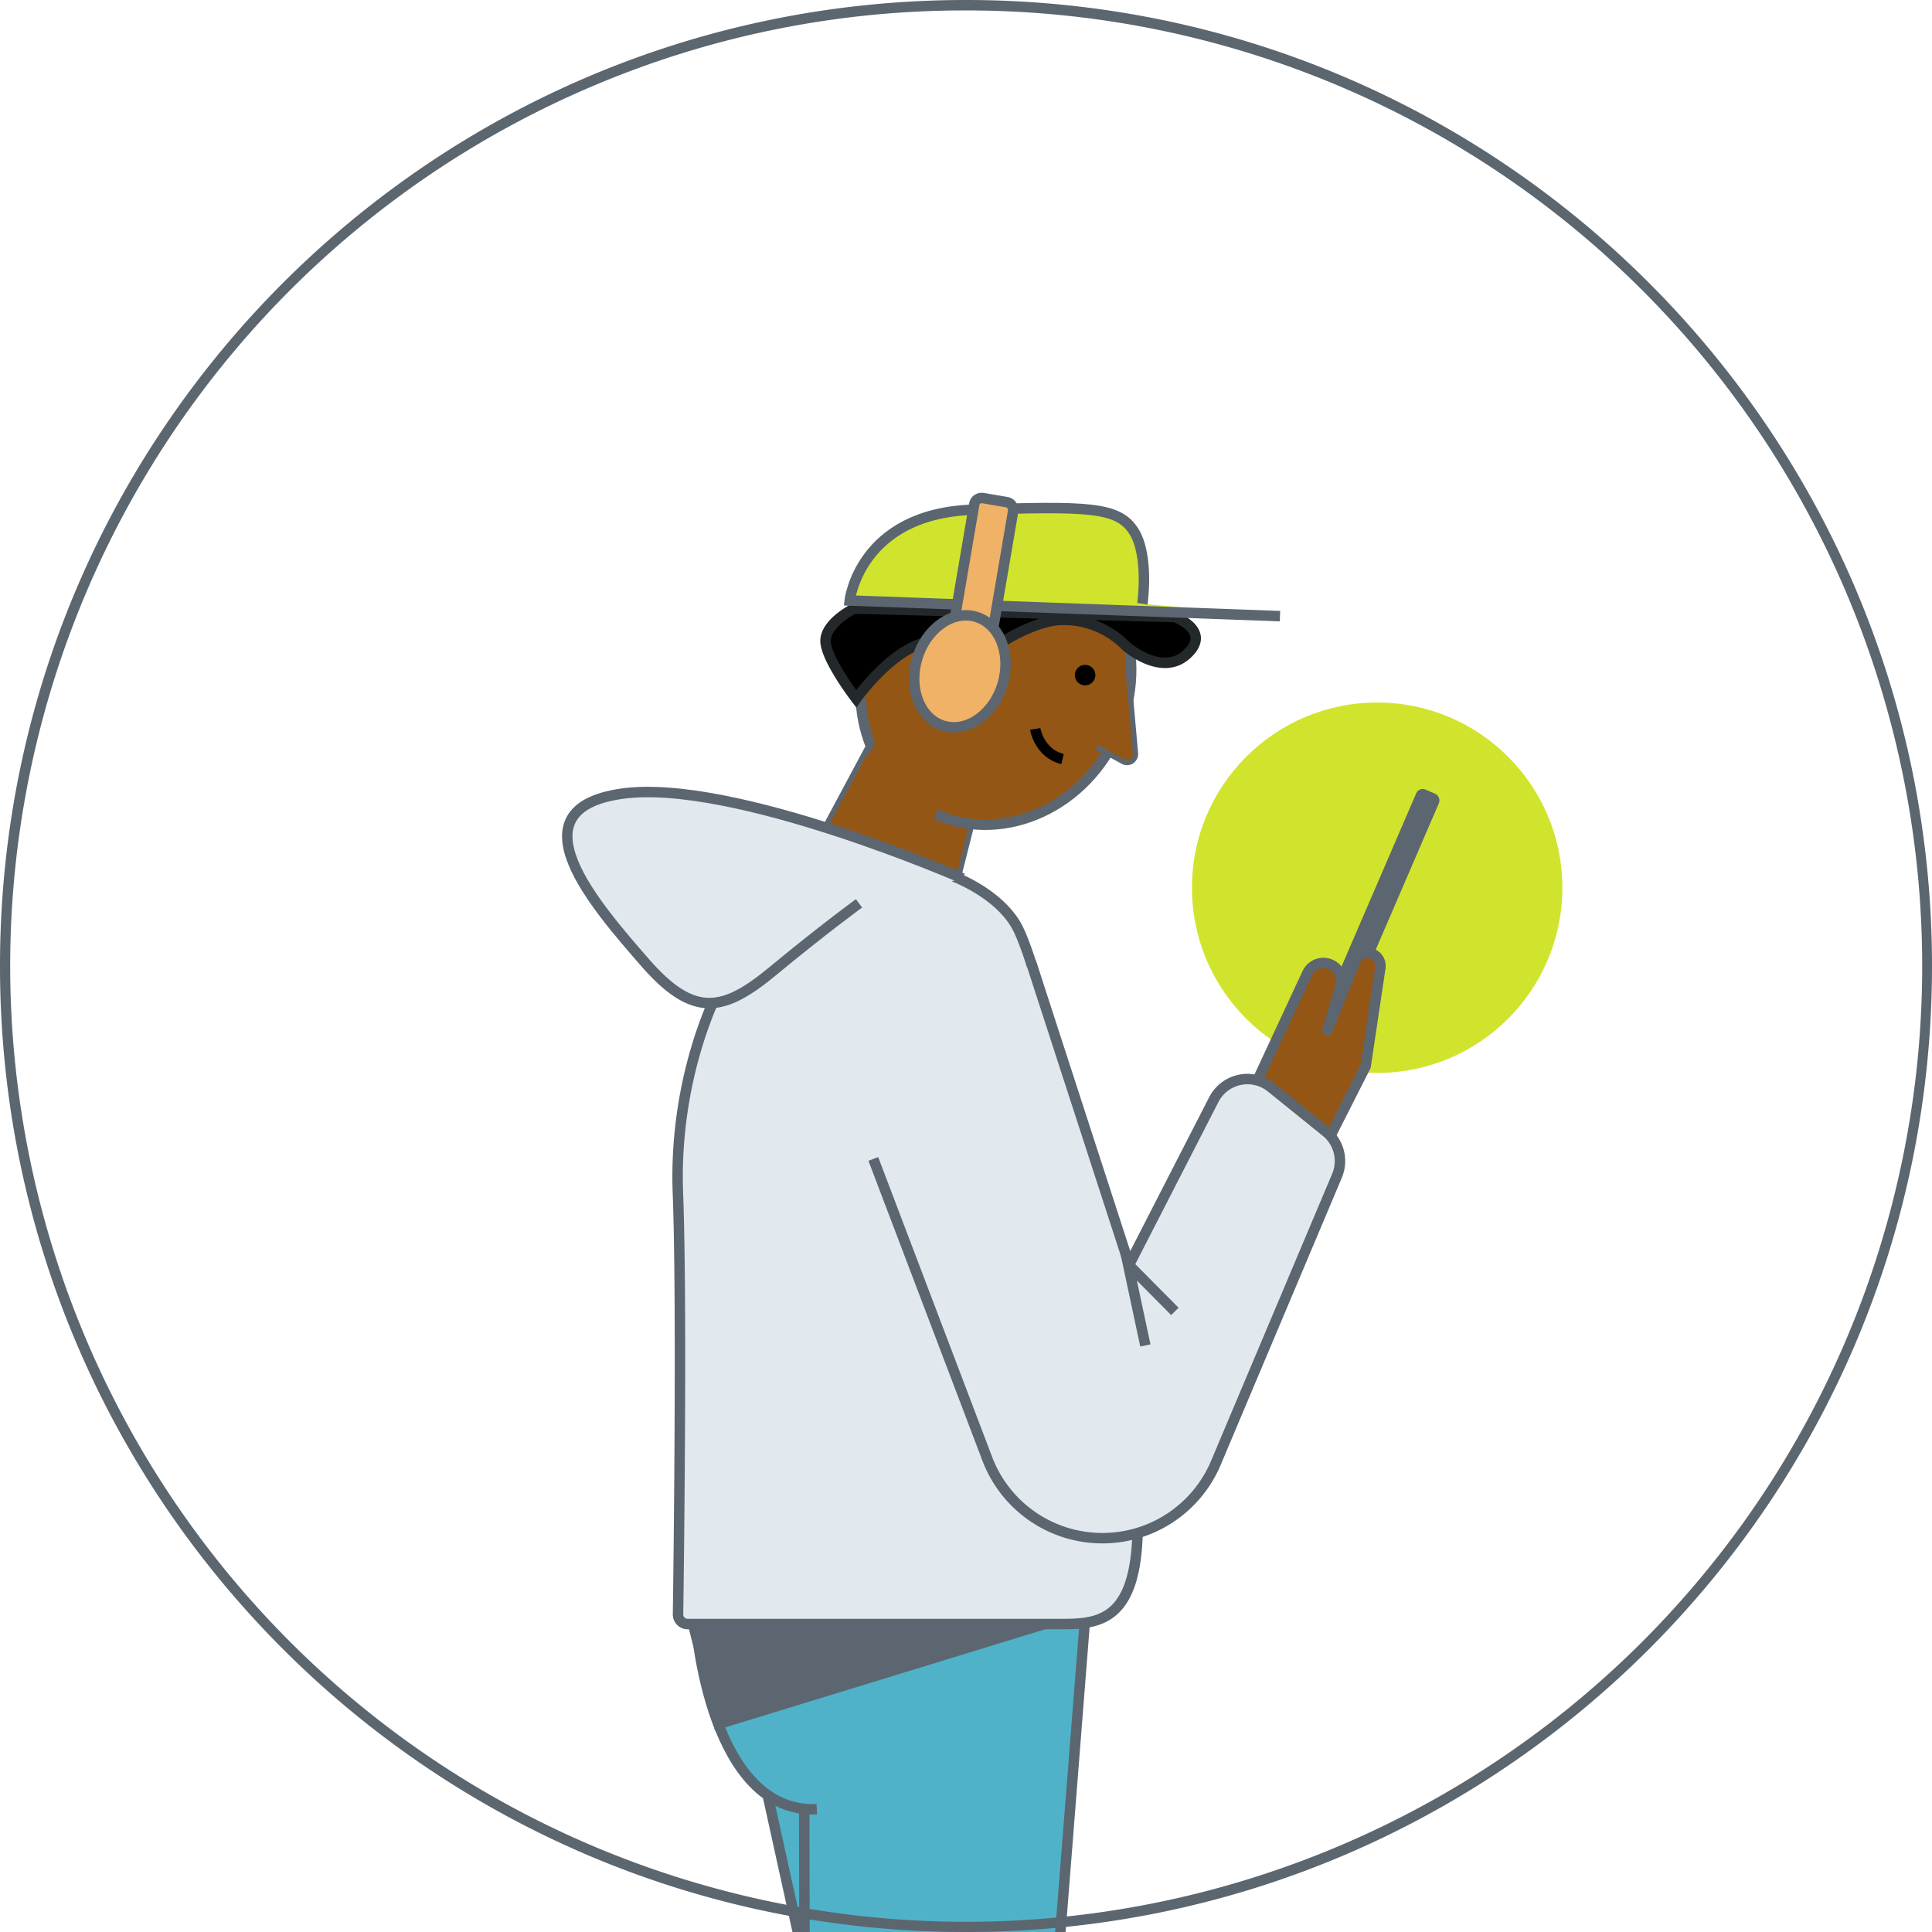 <svg data-name="Layer 1" xmlns="http://www.w3.org/2000/svg" xmlns:xlink="http://www.w3.org/1999/xlink" viewBox="0 0 370 370"><defs><style>.cls-1,.cls-12{fill:none;}.cls-2{clip-path:url(#clip-path);}.cls-3{fill:#4fb2c8;}.cls-10,.cls-11,.cls-3,.cls-4,.cls-6,.cls-8{stroke:#5c6670;}.cls-10,.cls-11,.cls-12,.cls-3,.cls-4,.cls-6,.cls-9{stroke-miterlimit:10;}.cls-10,.cls-11,.cls-12,.cls-3,.cls-6,.cls-8,.cls-9{stroke-width:2px;}.cls-13,.cls-4,.cls-8{fill:#935615;}.cls-10,.cls-5{fill:#d1e42d;}.cls-6{fill:#e1e9ef;}.cls-7{fill:#5c6670;}.cls-8{stroke-linejoin:round;}.cls-9{stroke:#23282b;stroke-linecap:round;}.cls-11{fill:#efb266;}.cls-12{stroke:#000;}.cls-14{fill:#5c666f;}</style><clipPath><circle class="cls-1" cx="185" cy="185" r="185"/></clipPath></defs><title>Artboard 1 copy 5</title><g class="cls-2"><path class="cls-3" d="M132,505.43l20.81,8.92a5.85,5.85,0,0,0,7.48-2.64l41.51-78.2a31.86,31.86,0,0,0,3.64-17.23L199,327l-55.87-.89,19.51,88.68-33.75,83.07A5.85,5.85,0,0,0,132,505.43Z"/><path class="cls-3" d="M153.9,297.57l.53,228.58a8.74,8.74,0,0,0,9.13,8.72l18.9-.84a8.74,8.74,0,0,0,8.33-8l20.44-259.6Z"/><path class="cls-3" d="M156.43,346.49c-20.4.89-23.1-35.08-23.1-35.08l31.08-.4"/><polygon class="cls-4" points="180.07 181.79 147.37 178.31 171.25 133.67 191.69 135.85 180.07 181.79"/><circle class="cls-5" cx="263.74" cy="170.01" r="35.47"/><path class="cls-6" d="M129.85,309.16a1.83,1.83,0,0,0,1.83,1.86h71.75c8,0,16-.89,14.19-25.72s-16.85-97.55-23.06-108.19-30.15-17.74-43.45-6.21-22.17,34.59-21.28,57.64C130.62,249.18,130,298.94,129.85,309.16Z"/><path class="cls-6" d="M184.36,168.24S140.4,149,119.1,152s-5,21.49,4.39,32.29,15.1,9.48,24.58,1.63S164.51,173,164.51,173"/><rect class="cls-7" x="259.74" y="149.19" width="4.74" height="59.64" rx="1.34" ry="1.34" transform="translate(92.34 -89.18) rotate(23.33)"/><path class="cls-8" d="M237.16,214.77l13.19-28.37a3.42,3.42,0,0,1,4.7-1.58h0a3.42,3.42,0,0,1,1.68,4l-2.49,8.43,5.32-13.2a2.5,2.5,0,0,1,4.79,1.31l-2.82,18.85-10.71,21.15Z"/><ellipse class="cls-8" cx="190.72" cy="130.38" rx="28.04" ry="25.39" transform="translate(-9.49 245.66) rotate(-64.29)"/><path class="cls-9" d="M225,118.17s7.15,2.62,2.31,7.11-11.68-1.56-11.68-1.56a16.58,16.58,0,0,0-11.86-5c-7.86-.22-19.91,9.86-19.91,9.86s-.53-7.29-7.1-5.42-12.79,10.66-12.79,10.66-6.17-8-5.86-11.37,5.46-5.91,5.46-5.91Z"/><path class="cls-6" d="M197.45,184.28l18.8,57.91,16.2-31.59a7.23,7.23,0,0,1,11-2.33l10.48,8.46a7.23,7.23,0,0,1,2.12,8.44l-23.2,55a23.59,23.59,0,0,1-21.54,14.41h0a23.59,23.59,0,0,1-22.24-15.21l-21.82-57.42"/><polyline class="cls-6" points="219.35 257.67 216.03 242.11 225 251.15"/><path class="cls-10" d="M245.13,118l-82.4-3s1.9-16.69,23.67-17.38,27.68-.64,30.7,4.07,1.68,13.95,1.68,13.95"/><rect class="cls-11" x="183.97" y="95.53" width="7.57" height="33.38" rx="1.43" ry="1.43" transform="translate(21.51 -29.93) rotate(9.67)"/><ellipse class="cls-11" cx="183.82" cy="128.56" rx="10.89" ry="8.54" transform="translate(8.5 268.49) rotate(-73.56)"/><path class="cls-4" d="M216.08,128.65l1.38,15.62a1.63,1.63,0,0,1-2.41,1.57l-5-2.75"/><circle cx="207.45" cy="130.25" r="1.96" transform="matrix(0.09, -1, 1, 0.09, 58.89, 325.02)"/><path class="cls-12" d="M198.25,139.6s.79,4.71,5.24,5.76"/><polygon class="cls-13" points="170.06 137.09 162.96 151.87 177.79 160.33 182.55 146.09 170.06 137.09"/><polygon class="cls-7" points="131.69 311.02 136.92 331.42 203.43 311.02 131.69 311.02"/></g><path class="cls-14" d="M185,2a183,183,0,0,1,71.23,351.62A183,183,0,0,1,113.77,16.38,181.85,181.85,0,0,1,185,2m0-2C82.83,0,0,82.83,0,185S82.83,370,185,370s185-82.83,185-185S287.17,0,185,0Z"/></svg>
